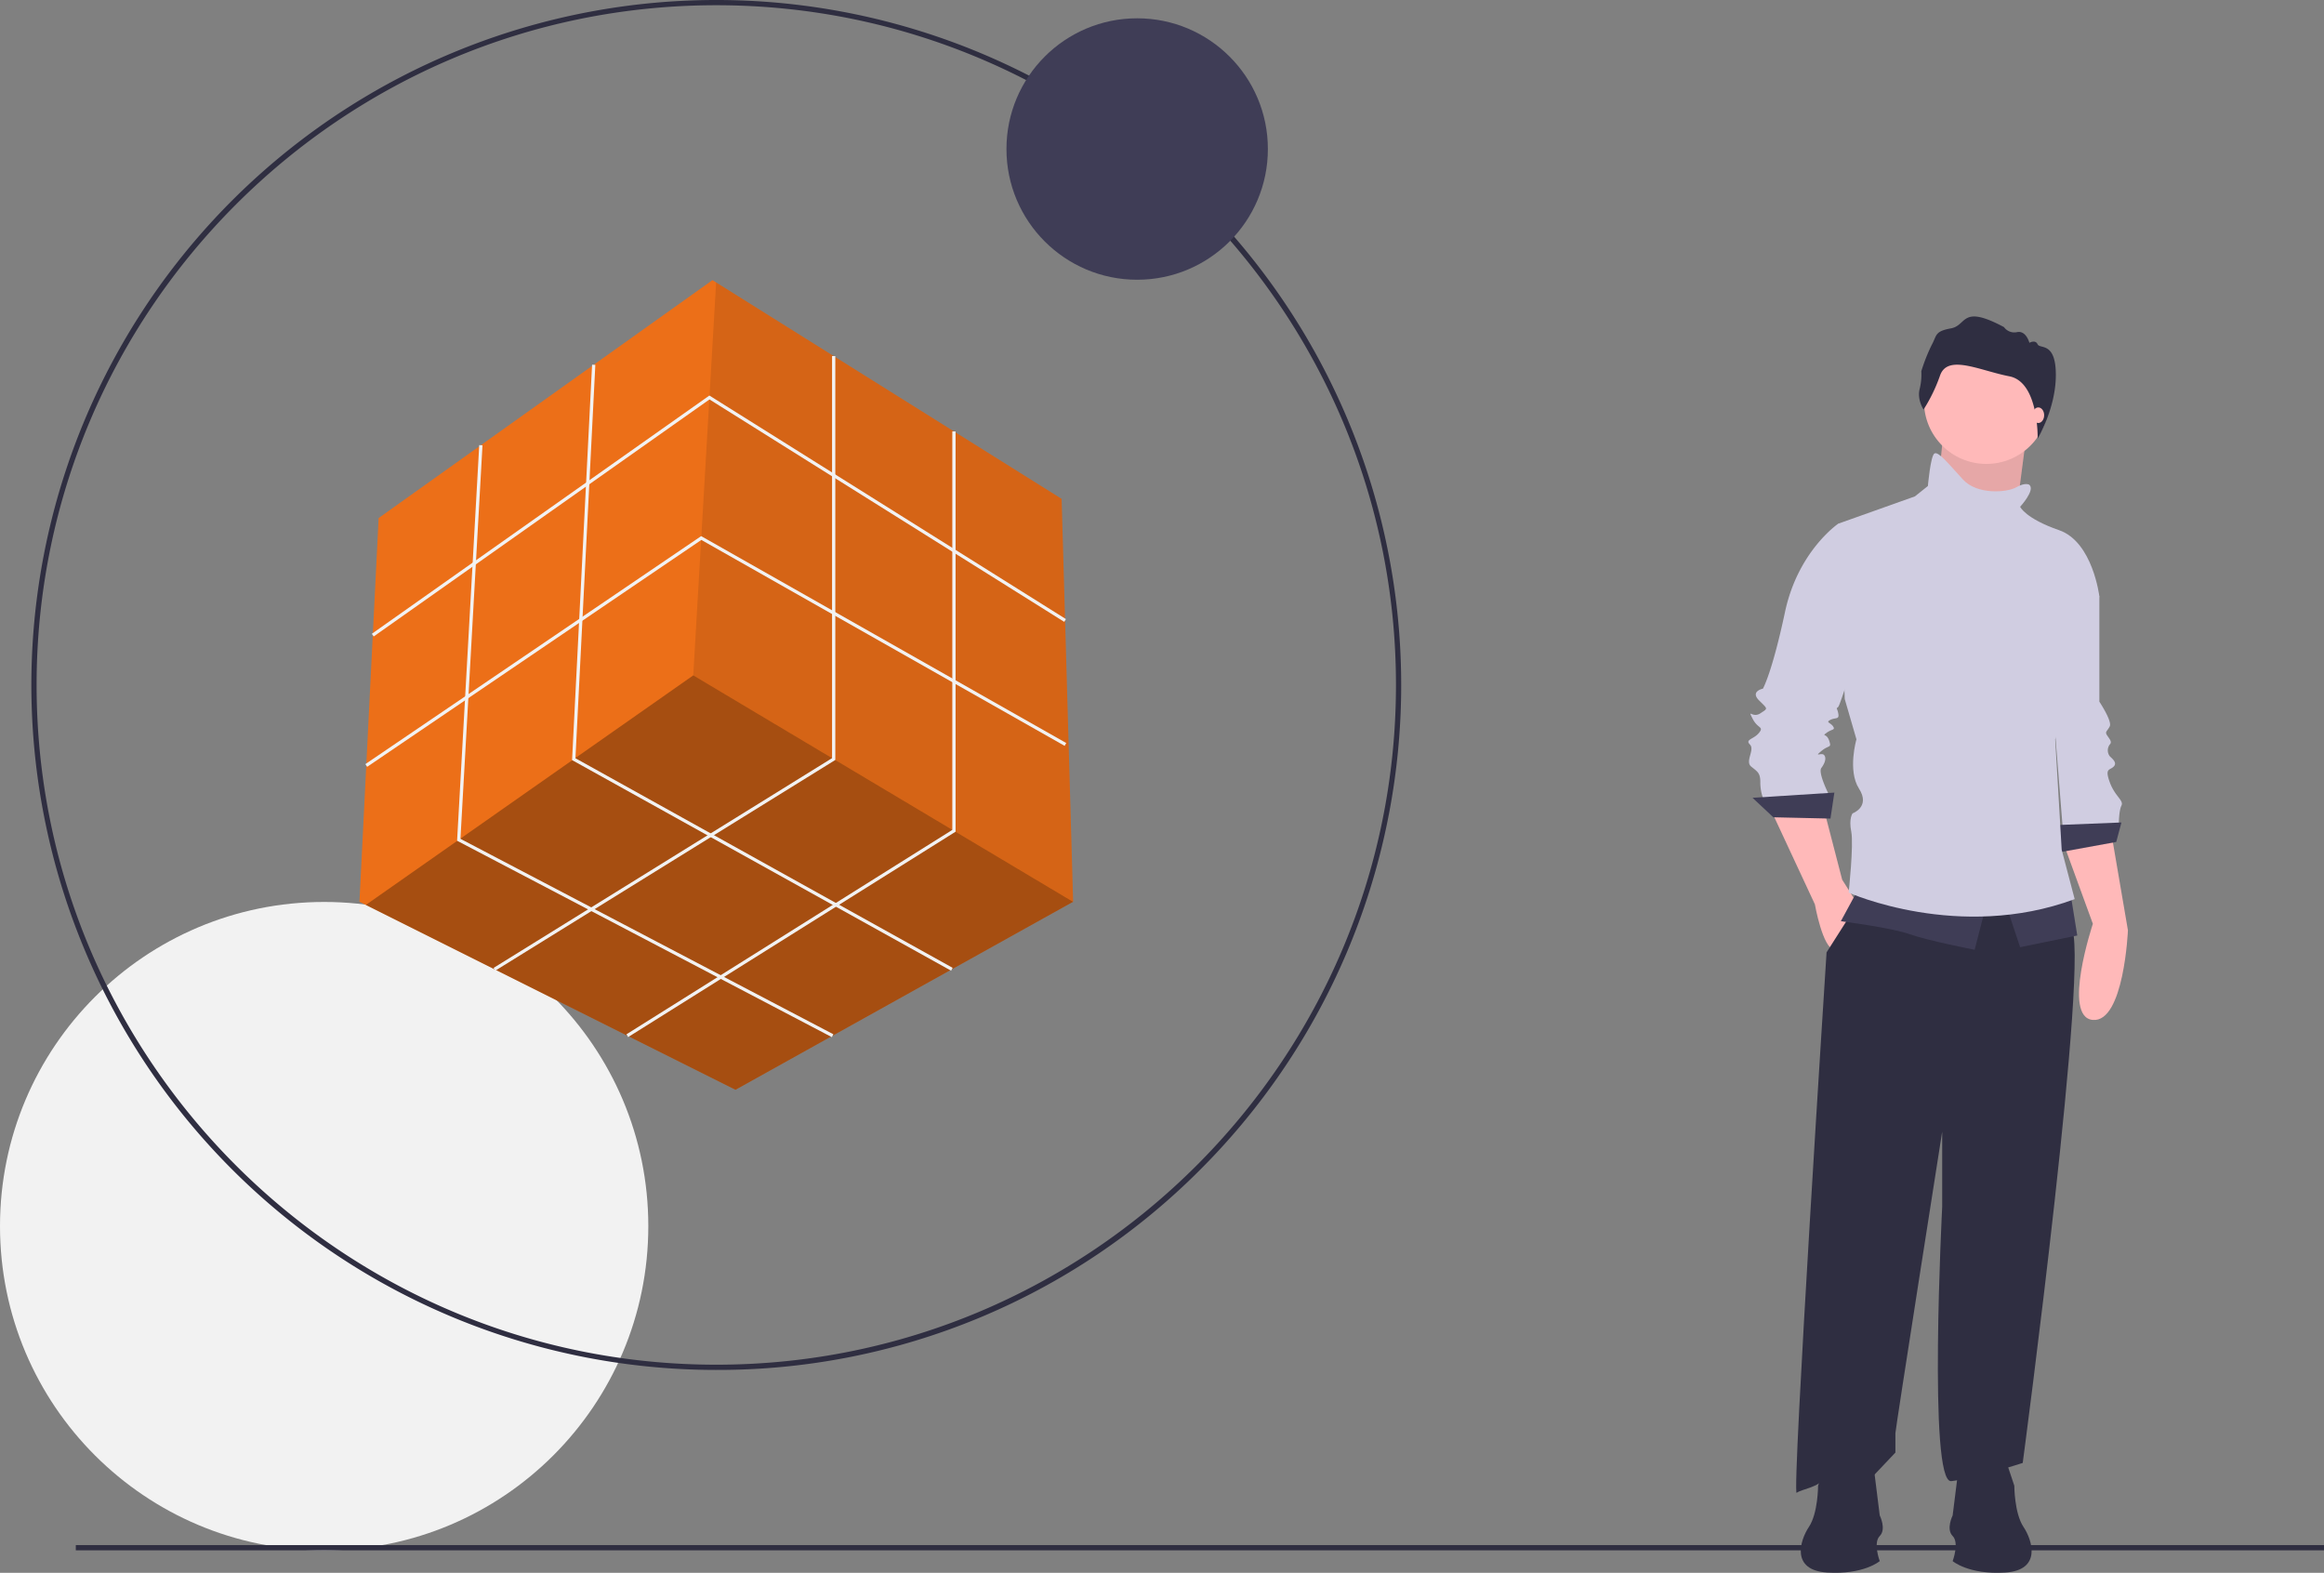 <svg data-name="Layer 1" xmlns="http://www.w3.org/2000/svg" width="996" height="674.005"><rect width="100%" height="100%" fill="#808080" stroke="none"/><circle cx="138.925" cy="525.449" r="138.925" fill="#f2f2f2"/><path d="M306.979 587.07a293.535 293.535 0 1 1 207.56-85.975 291.613 291.613 0 0 1-207.56 85.974zm0-584.83c-160.62 0-291.294 130.674-291.294 291.294s130.674 291.294 291.294 291.294 291.293-130.674 291.293-291.294S467.598 2.241 306.98 2.241z" fill="#2f2e41"/><path fill="#ec6f18" d="m459.908 386.443-.033.017-144.674 80.559-158.422-79.211-2.73-1.365 8.222-164.44L305.334 120.05l1.579.987 148.062 92.744 4.933 172.662z"/><path opacity=".3" d="m459.875 386.46-144.674 80.559-158.422-79.211 140.333-98.384 162.763 97.036z"/><path opacity=".1" d="m459.908 386.443-162.796-97.019 9.801-168.387 148.062 92.744 4.933 172.662z"/><path fill="#f2f2f2" d="m160.165 272.745-.804-1.138L304.021 169.5l152.813 95.809-.74 1.181-152.028-95.317-143.901 101.572z"/><path fill="#f2f2f2" d="m157.361 328.61-.782-1.152 143.926-97.715.377.214 156.081 88.46-.688 1.212-155.704-88.247-143.21 97.228z"/><path fill="#f2f2f2" d="m212.276 415.965-.734-1.184L356.595 324.9V152.594h1.393v173.082l-145.712 90.289z"/><path fill="#f2f2f2" d="m269.209 444.428-.74-1.18 139.669-87.603V184.879h1.393v171.537l-140.322 88.012z"/><path fill="#f2f2f2" d="M407.612 415.982 245.176 325.73l.023-.434 8.551-169.015 1.391.071-8.529 168.581 161.677 89.831-.677 1.218z"/><path fill="#f2f2f2" d="m356.507 444.455-160.612-84.167.025-.447 9.468-169.099 1.391.078-9.442 168.651 159.817 83.75-.647 1.234z"/><circle cx="487.357" cy="63.861" r="56.018" fill="#3f3d56"/><path fill="#2f2e41" d="M32.49 662.133H996v2.241H32.49z"/><path d="m884.137 360.814 12.805 35.074s-13.362 40.083 0 41.197 15.031-38.414 15.031-38.414l-7.237-42.31z" fill="#ffb9b9"/><path d="m890.261 246.13 9.464 9.465v45.094s5.567 8.35 4.454 10.578-2.227 2.226-1.113 3.897 2.226 2.783 1.113 3.897a4.175 4.175 0 0 0 0 5.01c1.113 1.113 3.34 2.784 1.67 4.454s-3.897.556-1.67 6.68 6.124 7.794 5.01 10.021-1.113 7.794-1.113 7.794l-23.939 3.34-5.01-62.909z" fill="#d0cde1"/><path fill="#3f3d56" d="m909.189 352.464-27.836 1.113 1.114 11.691 24.496-4.454 2.226-8.35z"/><path fill="#ffb9b9" d="m832.641 187.953-3.341 33.404 33.96 5.01 2.505-19.207 2.506-19.207h-35.63z"/><path opacity=".1" d="m832.641 187.953-3.341 33.404 33.96 5.01 2.505-19.207 2.506-19.207h-35.63z"/><path d="m758.875 346.897 18.929 40.64s3.34 18.928 8.35 19.485 10.022-19.485 10.022-19.485l-6.681-10.578-7.794-30.063z" fill="#ffb9b9"/><path d="m798.402 383.64-15.588 24.496S767.783 641.4 770.01 639.73s9.464-2.227 12.248-6.68 20.041 0 20.041 0l10.021-10.578v-8.35c0-1.67 20.042-129.16 20.042-129.16v32.29s-6.124 118.581 3.897 117.468 30.62-7.794 30.62-7.794S896.385 405.352 887.477 397s-12.804-27.28-12.804-27.28z" fill="#2f2e41"/><circle cx="851.291" cy="172.087" r="26.722" fill="#ffb9b9"/><path d="m791.722 226.645-3.897-2.227s-17.258 11.692-22.826 37.857-9.464 32.847-9.464 32.847-5.567 1.113-1.67 5.01 3.897 3.34.557 5.567-5.567-2.227-3.34 2.227 5.01 3.34 2.783 6.124-6.124 2.784-3.897 5.01-2.227 7.238.557 9.465 3.897 2.783 3.897 6.68a19.714 19.714 0 0 0 1.113 6.681h28.95s-5.568-10.578-3.897-12.804 2.226-4.454 1.113-5.568-4.454 1.114-1.113-1.67 4.453-1.113 3.34-4.454-3.34-1.67-1.114-3.34 3.897-1.113 2.784-2.783-3.34-1.67-1.113-2.784 3.897 0 3.34-2.784-1.114-1.67 0-2.783 12.804-38.97 12.804-40.084-8.907-36.187-8.907-36.187z" fill="#d0cde1"/><path fill="#3f3d56" d="m786.155 339.659-35.074 2.227 8.908 8.351 24.496.557 1.67-11.135zM796.176 381.413l-7.238 13.361s21.712 2.784 29.506 5.567 27.836 6.681 27.836 6.681l5.01-19.485zM859.641 387.537l6.124 18.372 24.496-5.011-2.784-17.258-27.836 3.897z"/><path d="M869.662 207.717s-1.67-1.114-5.567 1.113-16.701 3.34-22.825-3.34-10.578-12.248-12.248-11.134-2.784 13.918-2.784 13.918l-5.567 4.453-32.846 11.691 2.783 75.157 5.01 17.259s-3.896 13.361 1.114 21.155-2.783 10.578-2.783 10.578-1.67 2.227-.557 7.794-1.113 26.166-1.113 26.166 47.32 21.155 96.869 2.783l-5.568-21.155-2.783-47.321s2.783-7.794 2.227-11.135 16.701-50.104 16.701-50.104-2.783-23.382-17.258-28.393-16.702-10.02-16.702-10.02 6.681-7.238 3.897-9.465z" fill="#d0cde1"/><path d="M824.383 175.51s-2.775-4.162-1.708-8.645a26.202 26.202 0 0 0 .747-7.791 77.116 77.116 0 0 1 4.483-11.314c2.241-4.055 1.174-5.763 8.218-7.044s4.163-10.46 22.734-.534a5.446 5.446 0 0 0 5.657 2.135c3.842-.747 5.23 4.59 5.23 4.59s2.56-1.495 3.521.64 7.81-1.281 7.81 13.127-7.794 27.28-7.794 27.28.571-24.238-12.13-26.692-26.362-9.606-29.67-.427a69.972 69.972 0 0 1-7.098 14.675z" fill="#2f2e41"/><ellipse cx="873.559" cy="177.933" rx="2.505" ry="3.34" fill="#ffb9b9"/><path d="m859.363 624.953 3.916 11.746s0 11.746 3.915 17.619 7.83 18.598-7.83 19.577S836.85 669 836.85 669s2.937-7.83 0-10.767 0-8.81 0-8.81l2.937-23.491zM783.093 624.953l-3.915 11.746s0 11.746-3.915 17.619-7.83 18.598 7.83 19.577S805.606 669 805.606 669s-2.936-7.83 0-10.767 0-8.81 0-8.81l-2.936-23.491z" fill="#2f2e41"/></svg>